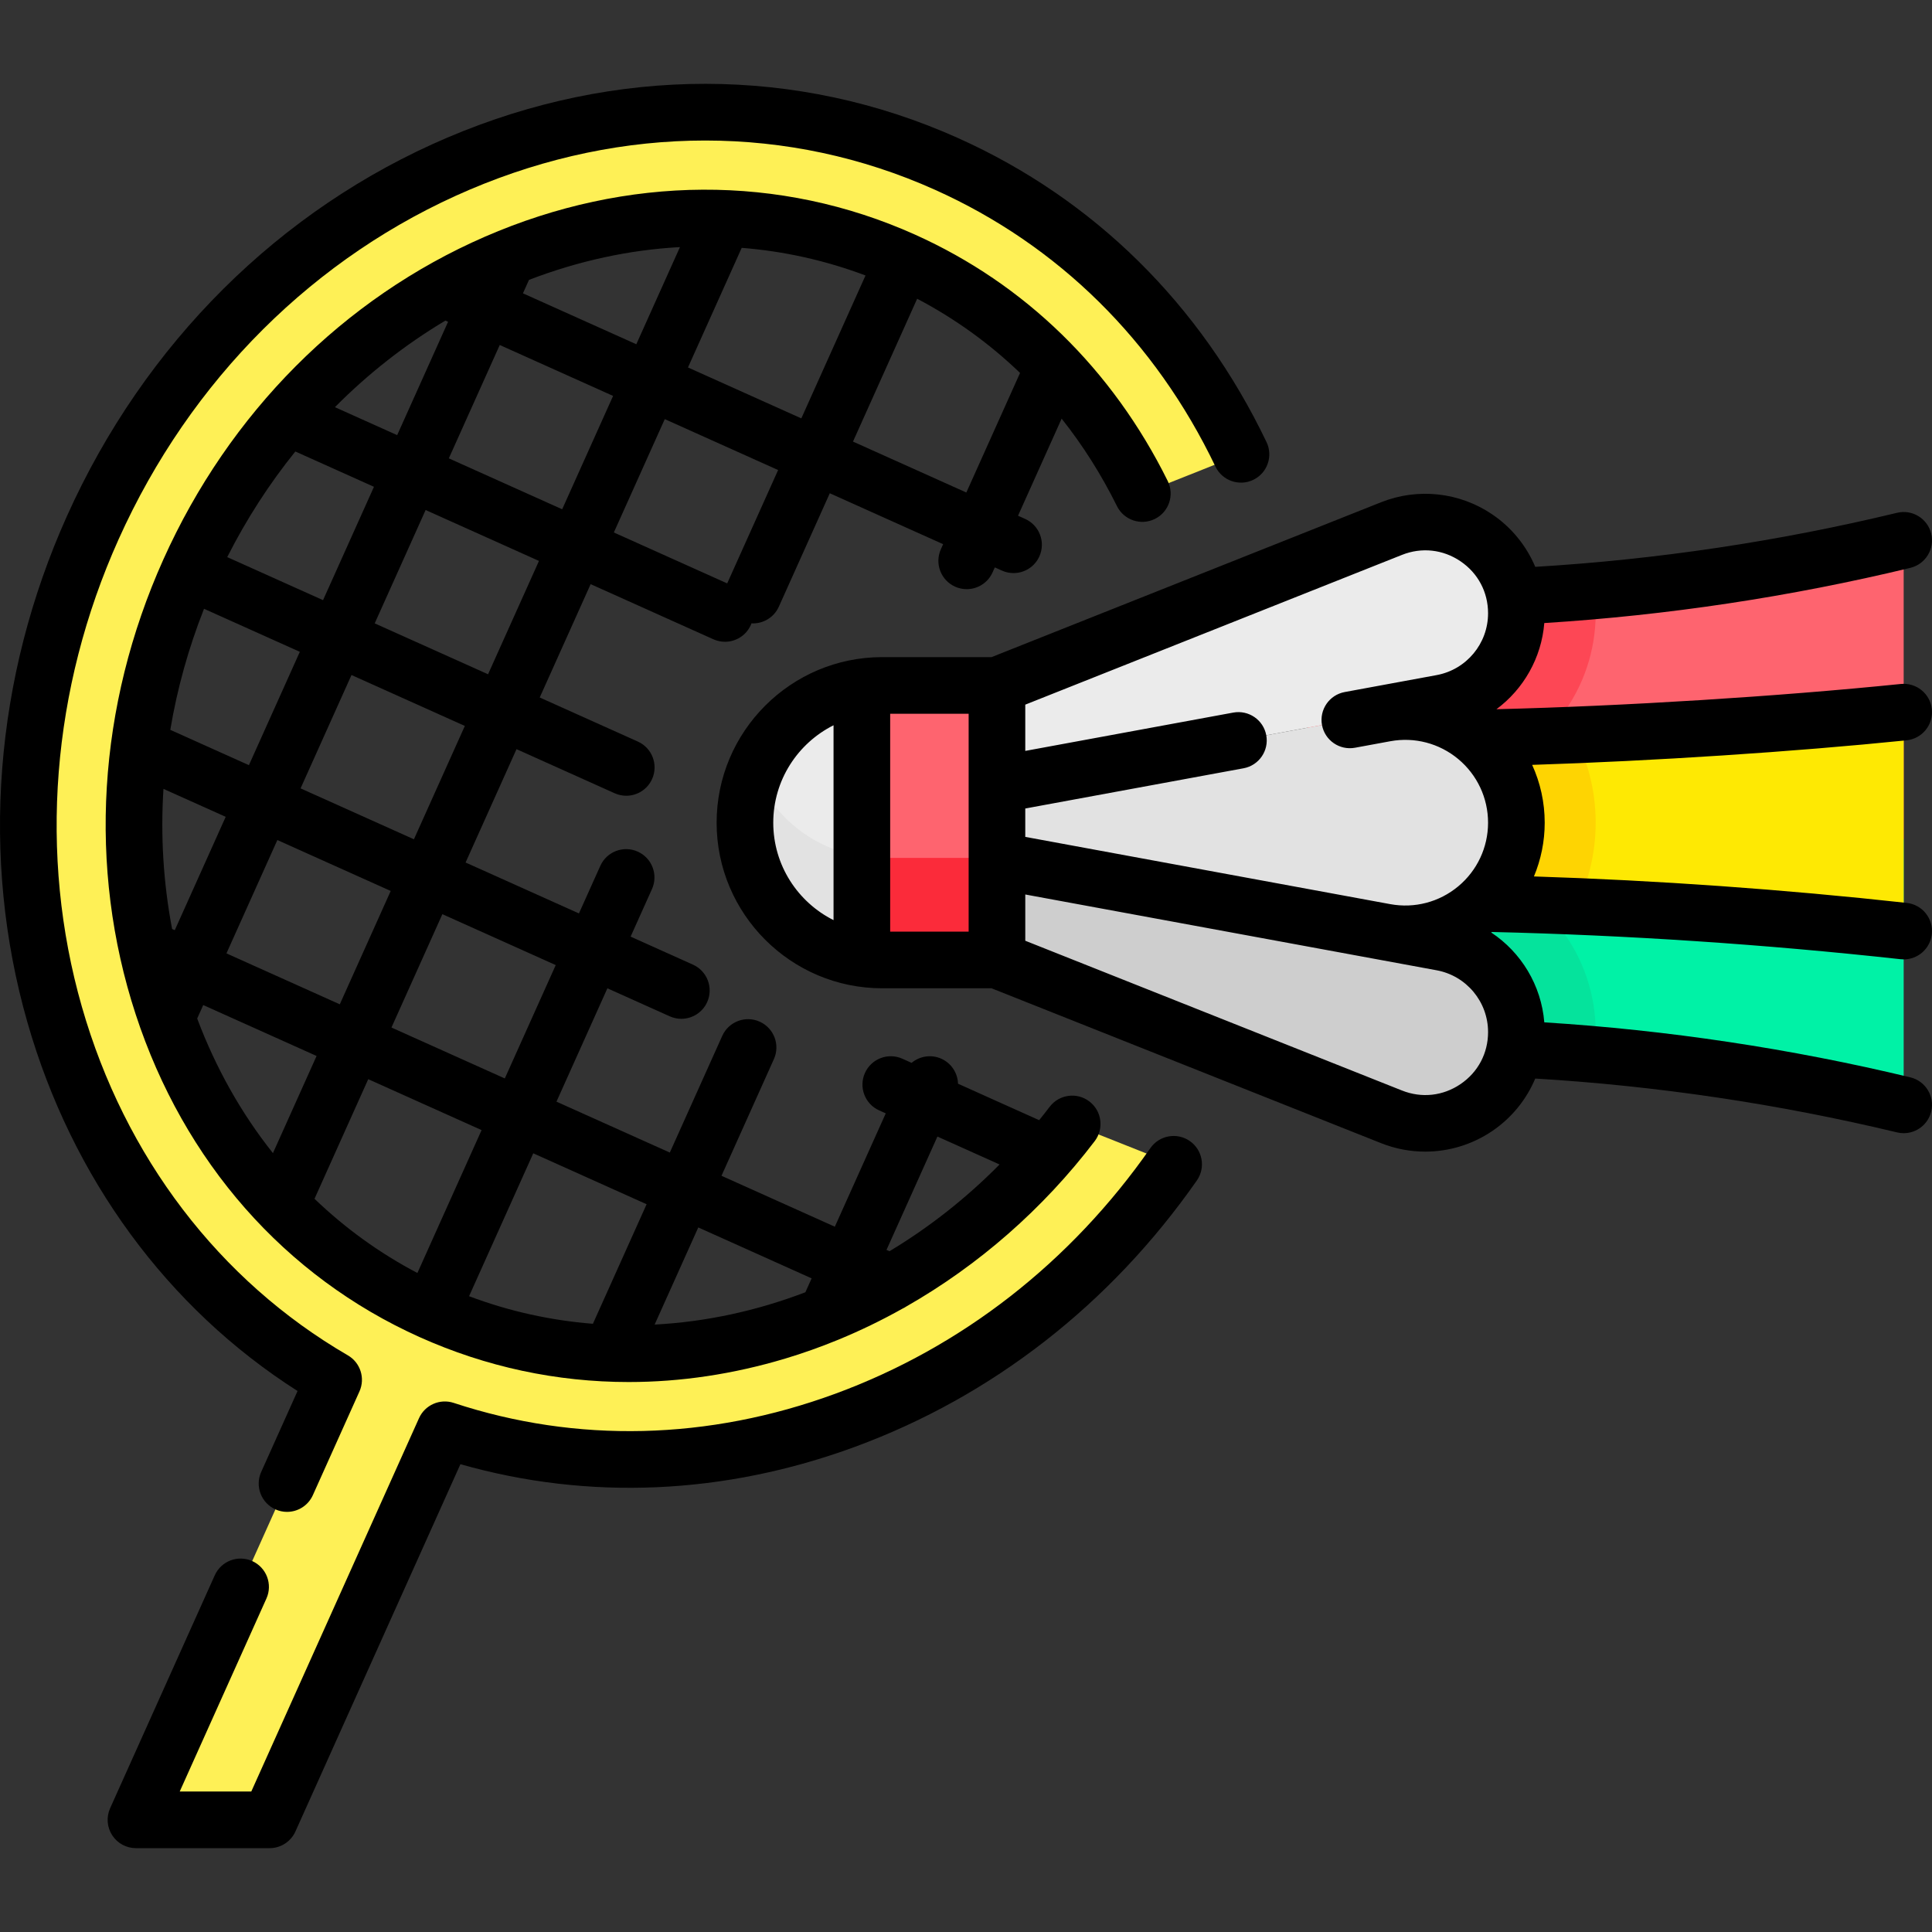 <svg id="Capa_1" enable-background="new 0 0 511.672 511.672" height="512" viewBox="0 0 511.672 511.672" width="512" xmlns="http://www.w3.org/2000/svg"><rect x="0" y="0" width="511.672" height="511.672" fill="#333333" stroke="none"/><path d="m346.329 222.279v48.988l35.58 6.585c40.599 1.706 80.078 6.468 118.533 14.018 1.933.379 3.728-1.092 3.728-3.062v-66.529z" fill="#00f2a6"/><path d="m346.329 222.279v48.988l35.58 6.585c13.493.567 26.859 1.479 40.107 2.711.379-2.353.584-4.763.584-7.221 0-9.99-3.271-19.326-8.879-26.888 4.816-6.992 7.91-15.255 8.683-24.175z" fill="#05e39c"/><path d="m504.17 222.279v-75.371c0-1.971-1.797-3.442-3.731-3.061-38.393 7.574-77.856 12.357-118.53 14.067l-35.58 12.816v51.549z" fill="#fe646f"/><path d="m413.721 189.312c5.608-7.562 8.878-16.896 8.878-26.887 0-2.46-.205-4.872-.585-7.227-13.24 1.234-26.605 2.148-40.106 2.715l-35.58 12.816v51.549h76.074c.126-1.45.196-2.915.196-4.396.002-10.598-3.279-20.442-8.877-28.57z" fill="#fd4755"/><path d="m504.17 246.582c-43.419-4.004-87.788-6.527-132.933-7.329h-24.908v-43.259l24.908-.574c41.995-.746 93.365-3.433 132.933-6.817z" fill="#fee903"/><path d="m346.329 195.995v43.259h24.908c15.398.273 30.699.762 45.91 1.427 3.482-6.852 5.453-14.597 5.453-22.798 0-8.623-2.172-16.746-5.996-23.852-15.652.656-31.054 1.136-45.367 1.39z" fill="#fed402"/><path d="m401.6 273.341c0 17.062-17.214 28.743-33.07 22.44l-104.495-41.545v-26.349l117.793 21.707c11.456 2.109 19.772 12.098 19.772 23.747z" fill="#cecece"/><path d="m401.6 162.425c0-17.062-17.214-28.743-33.07-22.44l-104.495 41.545v26.349l117.793-21.707c11.456-2.11 19.772-12.099 19.772-23.747z" fill="#ebebeb"/><path d="m264.035 227.886 102.797 18.943c18.088 3.333 34.768-10.554 34.768-28.946 0-18.392-16.68-32.279-34.768-28.946l-102.797 18.943z" fill="#e2e2e2"/><path d="m308.167 312.061c-45.077 61.4-121.749 89.237-190.357 66.605l-45.788 101.926c-.377.839-1.211 1.379-2.131 1.379h-30.277c-1.694 0-2.825-1.747-2.131-3.293l50.873-113.243c-73.523-42.667-102.239-140.086-63.793-225.667 40.862-90.959 142.112-134.092 226.149-96.34 34.066 15.303 60.07 41.551 76.233 73.413.942 1.858.105 4.124-1.831 4.894l-19.594 7.79c-1.69.672-3.596-.063-4.44-1.674-13.415-25.599-34.473-46.587-61.842-58.881-69.819-31.365-154.664 5.542-189.134 82.272s-5.711 164.673 64.108 196.038c58.24 26.163 126.934 4.818 168.125-47.517.97-1.232 2.624-1.696 4.081-1.116l20.216 8.038c2.15.854 2.902 3.511 1.533 5.376z" fill="#fef056"/><path d="m197.29 217.883c0 20.077 16.275 36.352 36.352 36.352h30.393v-72.704h-30.393c-20.077 0-36.352 16.275-36.352 36.352z" fill="#ebebeb"/><path d="m199.895 204.371c-1.675 4.178-2.605 8.735-2.605 13.512 0 20.077 16.275 36.352 36.352 36.352h30.393v-27.023h-30.393c-15.301-.001-28.384-9.458-33.747-22.841z" fill="#e2e2e2"/><path d="m228.254 181.93v71.904c1.758.261 3.556.4 5.387.4h30.393v-72.704h-30.393c-1.83.001-3.628.139-5.387.4z" fill="#fe646f"/><path d="m228.254 226.806v27.029h.004c.786.117 1.582.2 2.384.266.179.015.358.029.537.041.814.055 1.634.092 2.463.092h30.393v-27.023h-30.393c-1.832 0-3.629-.143-5.388-.405z" fill="#fb2b3a"/><path d="m295.816 134.039c1.839 3.712 6.34 5.233 10.05 3.392 3.712-1.839 5.23-6.338 3.392-10.05-14.665-29.603-37.814-52.167-66.946-65.254-35.719-16.046-76.165-15.846-113.888.564-37.479 16.304-67.723 46.659-85.161 85.477s-20.045 81.589-7.341 120.436c12.787 39.101 39.499 69.471 75.217 85.517 17.625 7.917 36.315 11.896 55.364 11.896 13.735 0 27.656-2.069 41.496-6.223 4.628-1.389 9.196-3.015 13.692-4.853.144-.057.29-.108.43-.174 5.759-2.374 11.394-5.108 16.871-8.175.375-.169.731-.376 1.075-.605 19.071-10.875 36.186-25.811 49.859-43.776 2.509-3.296 1.871-8.001-1.425-10.51-3.297-2.51-8.001-1.872-10.51 1.426-.912 1.199-1.843 2.375-2.783 3.539l-21.488-9.653c-.085-2.779-1.71-5.402-4.416-6.619s-5.747-.688-7.881 1.095l-2.437-1.095c-3.778-1.699-8.217-.01-9.915 3.769s-.01 8.217 3.768 9.915l1.744.784-13.486 30.019-30.019-13.486 13.883-30.903c1.697-3.778.01-8.217-3.768-9.915-3.777-1.699-8.218-.011-9.915 3.769l-13.883 30.902-30.02-13.486 13.486-30.019 16.513 7.418c.998.448 2.042.66 3.069.66 2.863 0 5.597-1.648 6.846-4.429 1.697-3.778.01-8.217-3.768-9.915l-16.512-7.418 5.661-12.601c1.697-3.778.01-8.217-3.768-9.915-3.779-1.698-8.218-.01-9.915 3.769l-5.661 12.601-30.02-13.486 13.485-30.019 25.995 11.678c.998.448 2.042.66 3.069.66 2.863 0 5.597-1.648 6.846-4.429 1.697-3.778.01-8.217-3.768-9.915l-25.994-11.677 13.486-30.019 32.503 14.602c.998.448 2.042.66 3.069.66 2.863 0 5.597-1.648 6.846-4.429.068-.151.122-.306.179-.459.133.007.267.021.4.021 2.863 0 5.597-1.648 6.846-4.429l13.493-30.036 30.02 13.486-.601 1.337c-1.697 3.778-.01 8.217 3.768 9.915.998.448 2.042.66 3.069.66 2.863 0 5.597-1.648 6.846-4.429l.601-1.337 1.889.849c.998.448 2.042.66 3.069.66 2.863 0 5.597-1.648 6.846-4.429 1.697-3.778.01-8.217-3.768-9.915l-1.888-.848 11.551-25.713c5.588 7.043 10.501 14.786 14.653 23.167zm-157.316-56.353 1.601-3.564c13.161-5.058 26.614-7.953 39.978-8.681l-11.559 25.73zm23.873 27.169-13.486 30.02-30.02-13.486 13.486-30.02zm34.061-39.215c11.187.887 22.193 3.327 32.791 7.318l-17.002 37.847-30.02-13.486zm-78.473 19.264.71.319-13.486 30.02-16.485-7.407c8.793-8.869 18.613-16.573 29.261-22.932zm-7.418 252.239c-10.022-5.272-19.156-11.881-27.249-19.655l14.231-31.678 30.02 13.486zm-38.259-31.748c-8.331-10.474-15.102-22.454-20.061-35.653l1.601-3.563 30.019 13.486zm-12.314-52.9 13.485-30.019 30.02 13.486-13.485 30.019zm-13.682-6.147-.71-.319c-2.318-12.184-3.08-24.642-2.29-37.105l16.485 7.405zm-1.19-53.056c1.814-10.831 4.791-21.578 8.933-32.063l25.375 11.399-13.486 30.018zm15.08-45.747c5.087-10.061 11.146-19.425 18.038-27.974l20.823 9.354-13.486 30.02zm188.087 153.462 16.459 7.394c-8.938 9.038-18.755 16.726-29.159 22.979l-.786-.354zm-33.315 37.555-1.653 3.68c-12.944 4.945-26.408 7.847-39.924 8.562l11.558-25.728zm-43.702-19.632-14.224 31.663c-11.117-.882-22.137-3.294-32.798-7.303l17.002-37.846zm-24.07-63.335-13.486 30.019-30.02-13.486 13.486-30.019zm-37.556-33.316-30.02-13.486 13.485-30.019 30.02 13.486zm19.633-43.703-30.02-13.485 13.486-30.019 30.02 13.486zm63.335-24.069-30.02-13.486 13.486-30.02 30.02 13.486zm33.315-37.556 16.995-37.83c10.013 5.265 19.148 11.854 27.251 19.648l-14.226 31.668z"/><path d="m78.803 368.398-9.628 21.433c-1.697 3.778-.01 8.217 3.768 9.915.998.448 2.042.66 3.069.66 2.863 0 5.597-1.648 6.846-4.429l12.34-27.47c1.574-3.504.246-7.632-3.077-9.561-34.032-19.749-59.048-52.534-70.439-92.317-11.519-40.229-8.066-84.19 9.723-123.788 18.987-42.266 52.009-75.155 92.982-92.61 40.767-17.366 84.539-17.354 123.252.039 32.642 14.663 58.32 40.008 74.259 73.293 1.789 3.736 6.268 5.313 10.004 3.525 3.736-1.789 5.314-6.268 3.525-10.004-17.491-36.526-45.722-64.361-81.642-80.498-42.574-19.125-90.616-19.182-135.278-.155-44.454 18.937-80.247 54.546-100.785 100.264-19.238 42.823-22.953 90.435-10.461 134.063 11.812 41.253 37.093 75.677 71.542 97.64z"/><path d="m315.118 302.201c-3.396-2.37-8.071-1.54-10.443 1.855-21.132 30.265-49.991 52.763-83.457 65.062-33.548 12.328-68.493 13.167-101.058 2.426-3.647-1.203-7.617.544-9.191 4.049l-44.419 98.877h-18.954l22.965-51.122c1.697-3.778.01-8.217-3.768-9.915-3.779-1.697-8.217-.01-9.915 3.769l-27.715 61.695c-1.042 2.32-.837 5.012.544 7.147 1.382 2.136 3.753 3.426 6.297 3.426h35.398c2.953 0 5.631-1.733 6.841-4.427l43.694-97.265c33.937 9.671 69.903 8.117 104.454-4.582 36.361-13.363 67.684-37.76 90.582-70.553 2.372-3.396 1.541-8.071-1.855-10.442z"/><path d="m503.351 254.037c.278.03.555.046.829.046 3.775 0 7.024-2.843 7.446-6.682.453-4.117-2.518-7.822-6.636-8.274-32.85-3.61-66-5.961-98.741-7.011 1.857-4.451 2.852-9.274 2.852-14.234 0-5.364-1.161-10.568-3.322-15.313 32.221-1.038 69.07-3.437 99.153-6.504 4.121-.42 7.121-4.101 6.701-8.222s-4.1-7.113-8.222-6.7c-32.607 3.324-73.236 5.852-107.091 6.687 7.166-5.327 11.922-13.57 12.673-22.824 32.595-2.043 65.171-6.951 96.938-14.614 4.026-.972 6.503-5.023 5.532-9.05-.972-4.026-5.024-6.504-9.05-5.532-31.395 7.573-63.6 12.379-95.812 14.313-2.341-5.549-6.241-10.401-11.378-13.887-8.69-5.896-19.705-7.1-29.462-3.22l-103.161 41.015h-28.956c-24.18 0-43.852 19.672-43.852 43.852v.001c0 24.18 19.672 43.852 43.852 43.852h28.956l103.161 41.016c3.781 1.503 7.748 2.242 11.697 2.242 6.245 0 12.442-1.852 17.765-5.464 5.137-3.485 9.037-8.337 11.378-13.887 32.198 1.932 64.406 6.721 95.82 14.262.588.142 1.177.209 1.757.209 3.388 0 6.461-2.313 7.287-5.751.967-4.028-1.515-8.077-5.542-9.044-31.781-7.628-64.354-12.517-96.93-14.559-.799-9.839-6.124-18.539-14.061-23.801.057-.045.114-.091.17-.136 35.805.835 72.207 3.253 108.249 7.214zm-132.05-107.082c5.208-2.072 10.858-1.455 15.498 1.693 4.64 3.147 7.301 8.169 7.301 13.776 0 8.031-5.733 14.917-13.631 16.372l-14.967 2.758c-.01.001-.019.002-.029.004-.005.001-.01.003-.016.004l-9.322 1.718c-4.073.751-6.767 4.662-6.017 8.735.751 4.074 4.663 6.759 8.735 6.017l9.372-1.727c6.412-1.172 12.962.547 17.974 4.719 5.021 4.181 7.9 10.324 7.9 16.857 0 6.532-2.879 12.677-7.9 16.856-5.021 4.181-11.583 5.898-18.009 4.713-.002 0-.004 0-.006-.001l-96.651-17.81v-7.517l57.81-10.653c4.073-.751 6.767-4.662 6.017-8.735s-4.656-6.756-8.735-6.017l-55.091 10.152v-12.252zm-114.766 60.925v20.006 18.849h-20.78v-57.704h20.78zm-51.745 10.002c0-11.279 6.509-21.061 15.965-25.802v51.605c-9.456-4.742-15.965-14.524-15.965-25.803zm182.009 69.235c-4.64 3.147-10.289 3.767-15.498 1.694l-99.766-39.665v-12.251l108.934 20.073c7.898 1.455 13.631 8.341 13.631 16.372 0 5.608-2.661 10.628-7.301 13.777z"/></svg>